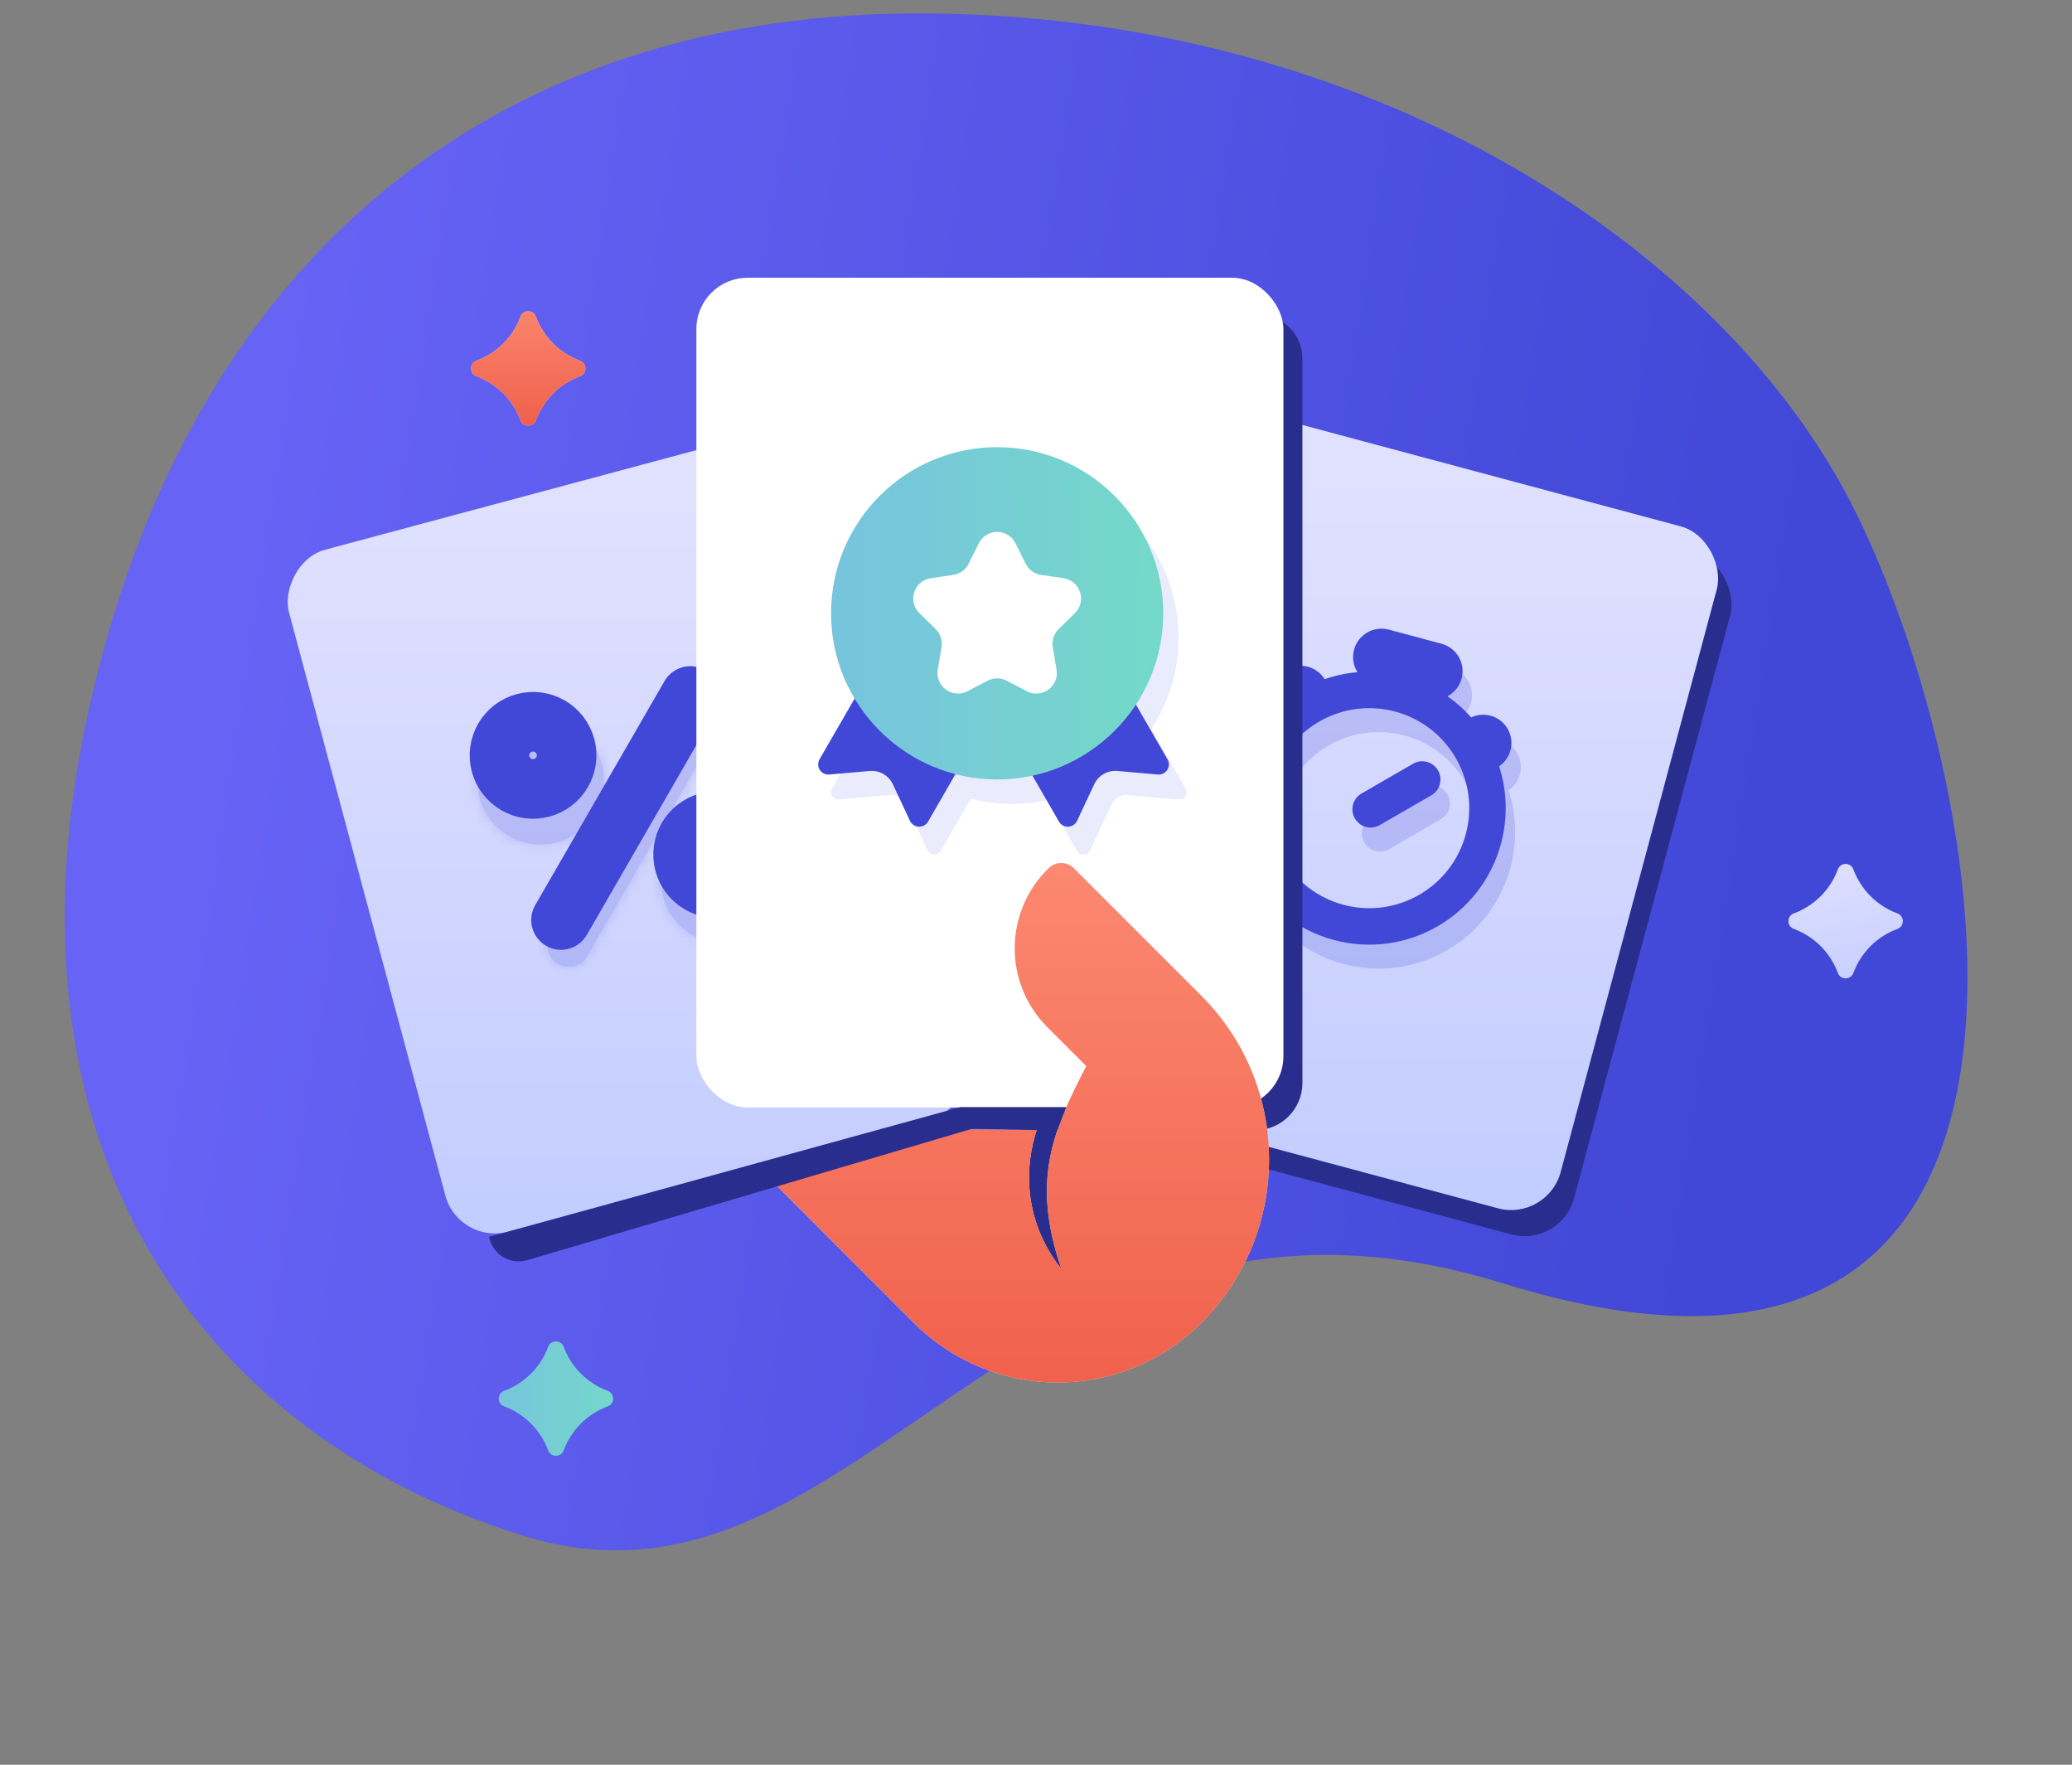<svg width="202" height="172" viewBox="0 0 202 172" fill="none" xmlns="http://www.w3.org/2000/svg">
<rect x="0" y="0" width="202" height="172" fill="#808080" stroke="none"/>
<g clip-path="url(#clip0)">
<path d="M10.886 60.615C22.432 22.172 50.868 1.305 89.526 1.305C131.626 1.305 165.388 22.326 179.322 46.914C193.255 71.502 208.57 144.31 146.514 125.077C98.863 110.31 84.197 159.964 51.052 149.692C17.908 139.42 -3.546 108.67 10.886 60.615Z" fill="url(#paint0_linear)"/>
<rect x="118.979" y="41.469" width="52.795" height="68.812" rx="5" transform="rotate(15 118.979 41.469)" fill="#292D8D"/>
<rect x="117.672" y="38.927" width="52.795" height="68.812" rx="5" transform="rotate(15 117.672 38.927)" fill="url(#paint1_linear)"/>
<rect width="52.795" height="68.812" rx="5" transform="matrix(-0.966 0.259 0.259 0.966 77.884 41.193)" fill="url(#paint2_linear)"/>
<g opacity="0.2">
<mask id="path-5-inside-1" fill="white">
<path fill-rule="evenodd" clip-rule="evenodd" d="M53.248 78.109C54.342 77.816 54.991 76.692 54.698 75.598C54.405 74.505 53.281 73.856 52.187 74.149C51.093 74.442 50.444 75.566 50.737 76.659C51.031 77.753 52.155 78.402 53.248 78.109ZM54.317 82.096C57.612 81.213 59.568 77.826 58.685 74.53C57.802 71.234 54.414 69.278 51.119 70.161C47.823 71.044 45.867 74.432 46.75 77.728C47.633 81.024 51.021 82.98 54.317 82.096Z"/>
<path fill-rule="evenodd" clip-rule="evenodd" d="M71.148 87.782C72.242 87.489 72.891 86.365 72.598 85.272C72.305 84.178 71.181 83.529 70.087 83.822C68.994 84.115 68.345 85.239 68.638 86.333C68.931 87.426 70.055 88.075 71.148 87.782ZM72.217 91.77C75.513 90.887 77.469 87.499 76.585 84.203C75.702 80.907 72.315 78.952 69.019 79.835C65.723 80.718 63.767 84.106 64.65 87.401C65.534 90.697 68.921 92.653 72.217 91.77Z"/>
<path fill-rule="evenodd" clip-rule="evenodd" d="M69.081 68.556C70.068 69.126 70.406 70.388 69.836 71.376L57.232 93.207C56.662 94.194 55.399 94.532 54.412 93.963C53.425 93.392 53.087 92.13 53.657 91.143L66.261 69.312C66.831 68.324 68.093 67.986 69.081 68.556Z"/>
</mask>
<path fill-rule="evenodd" clip-rule="evenodd" d="M53.248 78.109C54.342 77.816 54.991 76.692 54.698 75.598C54.405 74.505 53.281 73.856 52.187 74.149C51.093 74.442 50.444 75.566 50.737 76.659C51.031 77.753 52.155 78.402 53.248 78.109ZM54.317 82.096C57.612 81.213 59.568 77.826 58.685 74.53C57.802 71.234 54.414 69.278 51.119 70.161C47.823 71.044 45.867 74.432 46.75 77.728C47.633 81.024 51.021 82.98 54.317 82.096Z" fill="#4147D6"/>
<path fill-rule="evenodd" clip-rule="evenodd" d="M71.148 87.782C72.242 87.489 72.891 86.365 72.598 85.272C72.305 84.178 71.181 83.529 70.087 83.822C68.994 84.115 68.345 85.239 68.638 86.333C68.931 87.426 70.055 88.075 71.148 87.782ZM72.217 91.77C75.513 90.887 77.469 87.499 76.585 84.203C75.702 80.907 72.315 78.952 69.019 79.835C65.723 80.718 63.767 84.106 64.65 87.401C65.534 90.697 68.921 92.653 72.217 91.77Z" fill="#4147D6"/>
<path fill-rule="evenodd" clip-rule="evenodd" d="M69.081 68.556C70.068 69.126 70.406 70.388 69.836 71.376L57.232 93.207C56.662 94.194 55.399 94.532 54.412 93.963C53.425 93.392 53.087 92.13 53.657 91.143L66.261 69.312C66.831 68.324 68.093 67.986 69.081 68.556Z" fill="#4147D6"/>
<path d="M54.698 75.598L49.088 77.102L49.088 77.102L54.698 75.598ZM53.248 78.109L54.751 83.719L53.248 78.109ZM52.187 74.149L53.69 79.759L52.187 74.149ZM50.737 76.659L45.128 78.163L45.128 78.163L50.737 76.659ZM72.598 85.272L66.988 86.775L66.988 86.775L72.598 85.272ZM71.148 87.782L72.652 93.392L71.148 87.782ZM70.087 83.822L71.591 89.432L70.087 83.822ZM68.638 86.333L63.028 87.836L63.028 87.836L68.638 86.333ZM69.836 71.376L64.806 68.472L64.806 68.472L69.836 71.376ZM69.081 68.556L71.984 63.526L71.984 63.526L69.081 68.556ZM57.232 93.207L52.202 90.303L52.202 90.303L57.232 93.207ZM54.412 93.963L57.316 88.933L57.316 88.933L54.412 93.963ZM53.657 91.143L48.627 88.239L48.627 88.239L53.657 91.143ZM66.261 69.312L61.231 66.408L61.231 66.408L66.261 69.312ZM49.088 77.102C48.551 75.097 49.74 73.036 51.745 72.499L54.751 83.719C58.943 82.596 61.431 78.287 60.308 74.095L49.088 77.102ZM53.69 79.759C51.686 80.296 49.625 79.106 49.088 77.102L60.308 74.095C59.184 69.903 54.876 67.416 50.684 68.539L53.69 79.759ZM56.347 75.156C56.885 77.161 55.695 79.222 53.69 79.759L50.684 68.539C46.492 69.662 44.005 73.971 45.128 78.163L56.347 75.156ZM51.745 72.499C53.75 71.962 55.81 73.152 56.347 75.156L45.128 78.163C46.251 82.354 50.559 84.842 54.751 83.719L51.745 72.499ZM53.075 76.033C53.128 76.231 53.011 76.434 52.813 76.487L55.82 87.706C62.214 85.993 66.008 79.421 64.295 73.027L53.075 76.033ZM52.622 75.771C52.819 75.718 53.022 75.835 53.075 76.033L64.295 73.027C62.582 66.633 56.01 62.838 49.615 64.552L52.622 75.771ZM52.36 76.225C52.307 76.027 52.424 75.824 52.622 75.771L49.615 64.552C43.221 66.265 39.427 72.837 41.14 79.231L52.36 76.225ZM52.813 76.487C52.616 76.54 52.413 76.422 52.36 76.225L41.14 79.231C42.853 85.625 49.426 89.419 55.82 87.706L52.813 76.487ZM66.988 86.775C66.451 84.77 67.641 82.71 69.645 82.172L72.652 93.392C76.843 92.269 79.331 87.96 78.208 83.769L66.988 86.775ZM71.591 89.432C69.586 89.969 67.525 88.779 66.988 86.775L78.208 83.769C77.085 79.577 72.776 77.089 68.584 78.212L71.591 89.432ZM74.248 84.83C74.785 86.834 73.595 88.895 71.591 89.432L68.584 78.212C64.392 79.335 61.905 83.644 63.028 87.836L74.248 84.83ZM69.645 82.172C71.65 81.635 73.71 82.825 74.248 84.83L63.028 87.836C64.151 92.028 68.46 94.515 72.652 93.392L69.645 82.172ZM70.975 85.706C71.028 85.904 70.911 86.107 70.714 86.16L73.72 97.38C80.114 95.666 83.909 89.094 82.195 82.7L70.975 85.706ZM70.522 85.445C70.72 85.392 70.923 85.509 70.975 85.706L82.195 82.7C80.482 76.306 73.91 72.512 67.516 74.225L70.522 85.445ZM70.26 85.898C70.207 85.701 70.325 85.498 70.522 85.445L67.516 74.225C61.122 75.938 57.327 82.51 59.041 88.904L70.26 85.898ZM70.714 86.16C70.516 86.213 70.313 86.096 70.26 85.898L59.041 88.904C60.754 95.298 67.326 99.093 73.72 97.38L70.714 86.16ZM74.866 74.28C77.04 70.515 75.749 65.7 71.984 63.526L66.177 73.586C64.386 72.552 63.773 70.262 64.806 68.472L74.866 74.28ZM62.261 96.111L74.866 74.28L64.806 68.472L52.202 90.303L62.261 96.111ZM51.508 98.992C55.273 101.166 60.088 99.876 62.261 96.111L52.202 90.303C53.236 88.513 55.526 87.899 57.316 88.933L51.508 98.992ZM48.627 88.239C46.453 92.004 47.743 96.818 51.508 98.992L57.316 88.933C59.107 89.967 59.72 92.256 58.686 94.047L48.627 88.239ZM61.231 66.408L48.627 88.239L58.686 94.047L71.291 72.216L61.231 66.408ZM71.984 63.526C68.219 61.353 63.405 62.643 61.231 66.408L71.291 72.216C70.257 74.006 67.967 74.62 66.177 73.586L71.984 63.526Z" fill="#4147D6" mask="url(#path-5-inside-1)"/>
</g>
<circle cx="51.968" cy="73.62" r="3.274" transform="rotate(-15 51.968 73.62)" stroke="#4147D6" stroke-width="5.808"/>
<circle cx="69.868" cy="83.293" r="3.274" transform="rotate(-15 69.868 83.293)" stroke="#4147D6" stroke-width="5.808"/>
<path d="M67.299 67.834L54.695 89.666" stroke="#4147D6" stroke-width="5.808" stroke-linecap="round"/>
<g opacity="0.2">
<path fill-rule="evenodd" clip-rule="evenodd" d="M141.112 77.423C141.602 78.273 141.311 79.36 140.461 79.85L135.431 82.754C134.582 83.245 133.495 82.954 133.004 82.104C132.513 81.254 132.805 80.167 133.654 79.677L138.684 76.772C139.534 76.282 140.621 76.573 141.112 77.423Z" fill="#4147D6"/>
<path fill-rule="evenodd" clip-rule="evenodd" d="M131.887 90.519C137.087 91.913 142.432 88.827 143.825 83.627C145.219 78.427 142.133 73.082 136.932 71.688C131.732 70.295 126.387 73.381 124.994 78.581C123.6 83.781 126.686 89.126 131.887 90.519ZM130.967 93.952C138.063 95.854 145.357 91.643 147.258 84.547C149.159 77.451 144.948 70.157 137.852 68.255C130.756 66.354 123.462 70.565 121.561 77.661C119.66 84.757 123.871 92.051 130.967 93.952Z" fill="#4147D6"/>
<path d="M148.178 75.462C147.784 76.931 146.275 77.802 144.806 77.409C143.337 77.015 142.466 75.505 142.859 74.037C143.253 72.568 144.763 71.697 146.231 72.09C147.7 72.484 148.571 73.993 148.178 75.462Z" fill="#4147D6"/>
<path d="M130.373 70.691C129.98 72.16 128.47 73.031 127.002 72.638C125.533 72.244 124.661 70.735 125.055 69.266C125.448 67.797 126.958 66.926 128.427 67.319C129.895 67.713 130.767 69.223 130.373 70.691Z" fill="#4147D6"/>
<path d="M132.927 65.66C133.323 64.183 134.84 63.307 136.317 63.703L141.458 65.08C142.935 65.476 143.811 66.994 143.415 68.47C143.02 69.947 141.502 70.823 140.025 70.427L134.884 69.05C133.408 68.654 132.531 67.136 132.927 65.66Z" fill="#4147D6"/>
</g>
<path fill-rule="evenodd" clip-rule="evenodd" d="M140.192 75.085C140.683 75.935 140.391 77.022 139.541 77.513L134.512 80.417C133.662 80.908 132.575 80.616 132.084 79.766C131.593 78.917 131.885 77.83 132.735 77.339L137.764 74.435C138.614 73.944 139.701 74.236 140.192 75.085Z" fill="#4147D6"/>
<path fill-rule="evenodd" clip-rule="evenodd" d="M130.967 88.182C136.167 89.576 141.512 86.49 142.905 81.289C144.299 76.089 141.213 70.744 136.012 69.351C130.812 67.957 125.467 71.043 124.074 76.243C122.681 81.444 125.767 86.789 130.967 88.182ZM130.047 91.615C137.143 93.516 144.437 89.305 146.338 82.209C148.239 75.113 144.028 67.819 136.932 65.918C129.836 64.017 122.542 68.228 120.641 75.324C118.74 82.42 122.951 89.714 130.047 91.615Z" fill="#4147D6"/>
<path d="M147.258 73.125C146.865 74.593 145.355 75.465 143.886 75.071C142.418 74.678 141.546 73.168 141.94 71.7C142.333 70.231 143.843 69.359 145.311 69.753C146.78 70.146 147.652 71.656 147.258 73.125Z" fill="#4147D6"/>
<path d="M129.453 68.354C129.06 69.823 127.55 70.694 126.082 70.3C124.613 69.907 123.741 68.397 124.135 66.929C124.528 65.46 126.038 64.588 127.507 64.982C128.975 65.376 129.847 66.885 129.453 68.354Z" fill="#4147D6"/>
<path d="M132.007 63.322C132.403 61.846 133.92 60.97 135.397 61.365L140.538 62.743C142.015 63.139 142.891 64.656 142.495 66.133C142.1 67.609 140.582 68.486 139.106 68.09L133.964 66.712C132.488 66.317 131.611 64.799 132.007 63.322Z" fill="#4147D6"/>
<path d="M118.507 34.938C118.507 32.601 120.402 30.706 122.74 30.706V30.706C125.077 30.706 126.973 32.601 126.973 34.938V105.544C126.973 108.095 124.905 110.162 122.355 110.162V110.162C120.23 110.162 118.507 108.439 118.507 106.314V34.938Z" fill="#292D8D"/>
<rect x="67.89" y="27.07" width="57.23" height="80.867" rx="5" fill="white"/>
<g opacity="0.3">
<path d="M81.117 76.859L87.873 65.158C88.021 64.901 88.349 64.814 88.605 64.962L98.242 70.526C98.499 70.674 98.586 71.001 98.439 71.258L91.695 82.937C91.408 83.435 90.68 83.404 90.436 82.883L88.339 78.406C88.051 77.792 87.41 77.424 86.735 77.486C85.497 77.599 83.46 77.782 81.782 77.916C81.214 77.962 80.832 77.353 81.117 76.859Z" fill="#B7BCF7"/>
<path d="M115.583 76.859L108.827 65.158C108.679 64.901 108.351 64.814 108.095 64.962L98.457 70.526C98.201 70.674 98.113 71.001 98.261 71.258L105.005 82.937C105.292 83.435 106.02 83.404 106.264 82.883L108.361 78.406C108.649 77.792 109.289 77.424 109.965 77.486C111.203 77.599 113.24 77.782 114.918 77.916C115.486 77.962 115.868 77.353 115.583 76.859Z" fill="#B7BCF7"/>
<path d="M114.897 62.161C114.897 71.104 107.647 78.354 98.704 78.354C89.761 78.354 82.512 71.104 82.512 62.161C82.512 53.218 89.761 45.968 98.704 45.968C107.647 45.968 114.897 53.218 114.897 62.161Z" fill="#B7BCF7"/>
</g>
<path d="M79.898 74.003L86.273 62.961C86.481 62.601 86.942 62.477 87.303 62.685L96.563 68.032C96.923 68.24 97.047 68.701 96.838 69.061L90.481 80.072C90.077 80.772 89.053 80.728 88.71 79.996L87.043 76.437C86.638 75.573 85.736 75.056 84.785 75.142C83.689 75.242 82.189 75.375 80.833 75.487C80.034 75.553 79.498 74.697 79.898 74.003Z" fill="#4147D6"/>
<path d="M113.82 74.003L107.445 62.961C107.237 62.601 106.776 62.477 106.415 62.685L97.155 68.032C96.795 68.24 96.671 68.701 96.879 69.061L103.236 80.072C103.64 80.772 104.665 80.728 105.008 79.996L106.675 76.437C107.08 75.573 107.982 75.056 108.932 75.142C110.028 75.242 111.529 75.375 112.885 75.487C113.683 75.553 114.22 74.697 113.82 74.003Z" fill="#4147D6"/>
<circle cx="97.213" cy="59.776" r="16.193" fill="url(#paint3_linear)"/>
<path d="M95.422 52.956C96.157 51.476 98.269 51.476 99.004 52.956L99.991 54.942C100.282 55.529 100.842 55.935 101.489 56.031L103.683 56.356C105.318 56.598 105.97 58.606 104.79 59.763L103.206 61.315C102.739 61.773 102.525 62.431 102.634 63.076L103.003 65.263C103.278 66.892 101.57 68.133 100.105 67.368L98.139 66.341C97.559 66.038 96.867 66.038 96.287 66.341L94.322 67.368C92.857 68.133 91.148 66.892 91.424 65.263L91.793 63.076C91.901 62.431 91.688 61.773 91.22 61.315L89.636 59.763C88.456 58.606 89.109 56.598 90.743 56.356L92.937 56.031C93.585 55.935 94.144 55.529 94.435 54.942L95.422 52.956Z" fill="white"/>
<rect x="99.676" y="109.914" width="7.243" height="15.35" fill="#292D8D"/>
<path d="M89.099 128.939L73.674 113.515C79.939 111.65 85.829 110.104 85.829 110.104H101.081C99.97 113.428 99.587 118.751 103.483 123.696C100.546 115.171 102.57 110.28 105.91 103.907L102.111 100.108C97.813 95.81 97.877 88.822 102.254 84.603C102.936 83.946 104.019 83.956 104.689 84.626L117.119 97.055C125.923 105.859 125.923 120.135 117.119 128.939C109.381 136.677 96.836 136.677 89.099 128.939Z" fill="#DCDCDC"/>
<path d="M89.099 128.939L73.674 113.515C79.939 111.65 85.829 110.104 85.829 110.104H101.081C99.97 113.428 99.587 118.751 103.483 123.696C100.546 115.171 102.57 110.28 105.91 103.907L102.111 100.108C97.813 95.81 97.877 88.822 102.254 84.603C102.936 83.946 104.019 83.956 104.689 84.626L117.119 97.055C125.923 105.859 125.923 120.135 117.119 128.939C109.381 136.677 96.836 136.677 89.099 128.939Z" fill="url(#paint4_linear)"/>
<path d="M93.624 107.905L47.679 120.547V120.547C48.004 122.256 49.734 123.311 51.403 122.818L94.778 110.01L103.073 110.183L103.942 107.905L93.624 107.905Z" fill="#292D8D"/>
<path d="M53.44 131.263C53.7 130.561 54.694 130.561 54.954 131.263V131.263C55.69 133.252 57.257 134.819 59.246 135.555V135.555C59.948 135.815 59.948 136.809 59.246 137.069V137.069C57.257 137.805 55.69 139.373 54.954 141.361V141.361C54.694 142.064 53.7 142.064 53.44 141.361V141.361C52.704 139.373 51.136 137.805 49.148 137.069V137.069C48.446 136.809 48.446 135.815 49.148 135.555V135.555C51.136 134.819 52.704 133.252 53.44 131.263V131.263Z" fill="url(#paint5_linear)"/>
<path d="M179.173 84.731C179.433 84.028 180.427 84.028 180.687 84.731V84.731C181.423 86.719 182.991 88.287 184.979 89.022V89.022C185.682 89.282 185.682 90.276 184.979 90.536V90.536C182.991 91.272 181.423 92.84 180.687 94.828V94.828C180.427 95.531 179.433 95.531 179.173 94.828V94.828C178.438 92.84 176.87 91.272 174.882 90.536V90.536C174.179 90.276 174.179 89.282 174.882 89.022V89.022C176.87 88.287 178.438 86.719 179.173 84.731V84.731Z" fill="url(#paint6_linear)"/>
<path d="M50.739 30.866C50.999 30.163 51.993 30.163 52.253 30.866V30.866C52.988 32.854 54.556 34.422 56.544 35.157V35.157C57.247 35.417 57.247 36.411 56.544 36.671V36.671C54.556 37.407 52.988 38.975 52.253 40.963V40.963C51.993 41.666 50.999 41.666 50.739 40.963V40.963C50.003 38.975 48.435 37.407 46.447 36.671V36.671C45.744 36.411 45.744 35.417 46.447 35.157V35.157C48.435 34.422 50.003 32.854 50.739 30.866V30.866Z" fill="#DCDCDC"/>
<path d="M50.739 30.866C50.999 30.163 51.993 30.163 52.253 30.866V30.866C52.988 32.854 54.556 34.422 56.544 35.157V35.157C57.247 35.417 57.247 36.411 56.544 36.671V36.671C54.556 37.407 52.988 38.975 52.253 40.963V40.963C51.993 41.666 50.999 41.666 50.739 40.963V40.963C50.003 38.975 48.435 37.407 46.447 36.671V36.671C45.744 36.411 45.744 35.417 46.447 35.157V35.157C48.435 34.422 50.003 32.854 50.739 30.866V30.866Z" fill="url(#paint7_linear)"/>
</g>
<defs>
<linearGradient id="paint0_linear" x1="178.442" y1="40.879" x2="29.54" y2="17.63" gradientUnits="userSpaceOnUse">
<stop stop-color="#4147D6"/>
<stop offset="1" stop-color="#6663F5"/>
</linearGradient>
<linearGradient id="paint1_linear" x1="144.07" y1="38.927" x2="163.041" y2="109.729" gradientUnits="userSpaceOnUse">
<stop stop-color="#E0E1FF"/>
<stop offset="1" stop-color="#C2CCFF"/>
</linearGradient>
<linearGradient id="paint2_linear" x1="26.397" y1="-4.33783e-07" x2="45.369" y2="70.802" gradientUnits="userSpaceOnUse">
<stop stop-color="#E0E1FF"/>
<stop offset="1" stop-color="#C2CCFF"/>
</linearGradient>
<linearGradient id="paint3_linear" x1="81.948" y1="56.921" x2="114.597" y2="57.235" gradientUnits="userSpaceOnUse">
<stop stop-color="#77C4DD"/>
<stop offset="1" stop-color="#74DAC8"/>
</linearGradient>
<linearGradient id="paint4_linear" x1="103.368" y1="83.419" x2="103.368" y2="142.949" gradientUnits="userSpaceOnUse">
<stop stop-color="#FC8970"/>
<stop offset="1" stop-color="#EE5B47"/>
</linearGradient>
<linearGradient id="paint5_linear" x1="47.509" y1="135.061" x2="61.813" y2="135.199" gradientUnits="userSpaceOnUse">
<stop stop-color="#77C4DD"/>
<stop offset="1" stop-color="#74DAC8"/>
</linearGradient>
<linearGradient id="paint6_linear" x1="179.93" y1="82.685" x2="183.017" y2="97.698" gradientUnits="userSpaceOnUse">
<stop stop-color="#E0E1FF"/>
<stop offset="1" stop-color="#C2CCFF"/>
</linearGradient>
<linearGradient id="paint7_linear" x1="51.496" y1="28.82" x2="51.496" y2="43.008" gradientUnits="userSpaceOnUse">
<stop stop-color="#FC8970"/>
<stop offset="1" stop-color="#EE5B47"/>
</linearGradient>
<clipPath id="clip0">
<rect width="202" height="172" fill="white"/>
</clipPath>
</defs>
</svg>
